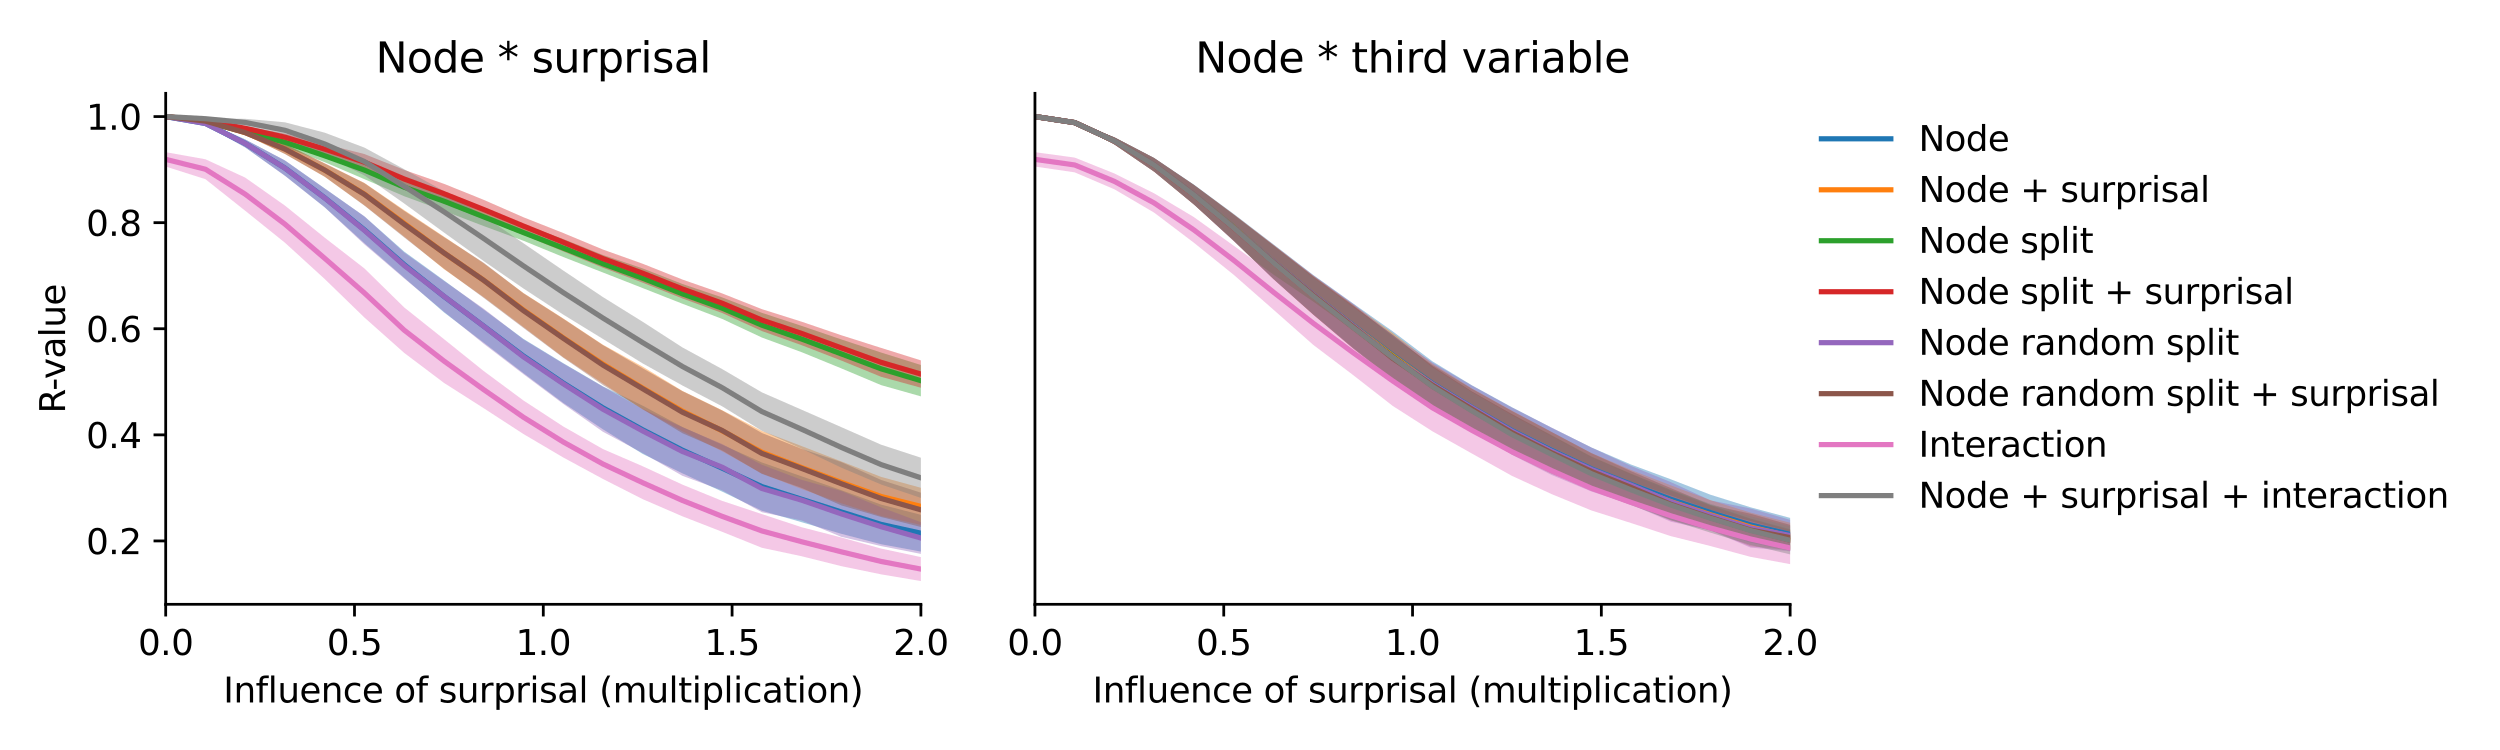 <?xml version="1.0" encoding="utf-8" standalone="no"?>
<!DOCTYPE svg PUBLIC "-//W3C//DTD SVG 1.1//EN"
  "http://www.w3.org/Graphics/SVG/1.1/DTD/svg11.dtd">
<svg xmlns:xlink="http://www.w3.org/1999/xlink" width="720pt" height="216pt" viewBox="0 0 720 216" xmlns="http://www.w3.org/2000/svg" version="1.1">
 <defs>
  <style type="text/css">*{stroke-linejoin: round; stroke-linecap: butt}</style>
 </defs>
 <g id="figure_1">
  <g id="patch_1">
   <path d="M 0 216 
L 720 216 
L 720 0 
L 0 0 
z
" style="fill: #ffffff"/>
  </g>
  <g id="axes_1">
   <g id="patch_2">
    <path d="M 47.72 174.04 
L 265.215 174.04 
L 265.215 26.88 
L 47.72 26.88 
z
" style="fill: #ffffff"/>
   </g>
   <g id="PolyCollection_1">
    <path d="M 47.72 33.569 
L 47.72 33.569 
L 59.167 36.046 
L 70.614 42.461 
L 82.061 50.59 
L 93.508 59.685 
L 104.956 70.055 
L 116.403 79.988 
L 127.85 89.959 
L 139.297 98.675 
L 150.744 107.466 
L 162.191 116.02 
L 173.638 123.638 
L 185.085 130.729 
L 196.532 136.321 
L 207.979 141.585 
L 219.427 147.098 
L 230.874 150.401 
L 242.321 153.739 
L 253.768 156.739 
L 265.215 158.858 
L 265.215 148.266 
L 265.215 148.266 
L 253.768 145.334 
L 242.321 141.179 
L 230.874 137.183 
L 219.427 133.197 
L 207.979 128.081 
L 196.532 122.977 
L 185.085 116.834 
L 173.638 111.276 
L 162.191 104.581 
L 150.744 97.598 
L 139.297 89.16 
L 127.85 80.744 
L 116.403 72.451 
L 104.956 62.337 
L 93.508 54.248 
L 82.061 46.214 
L 70.614 40.15 
L 59.167 35.059 
L 47.72 33.569 
z
" clip-path="url(#p03b46f38bd)" style="fill: #1f77b4; fill-opacity: 0.4"/>
   </g>
   <g id="PolyCollection_2">
    <path d="M 47.72 33.569 
L 47.72 33.569 
L 59.167 35.234 
L 70.614 38.834 
L 82.061 44.34 
L 93.508 50.897 
L 104.956 59.139 
L 116.403 68.143 
L 127.85 77.513 
L 139.297 85.575 
L 150.744 94.183 
L 162.191 102.859 
L 173.638 110.431 
L 185.085 117.938 
L 196.532 124.219 
L 207.979 129.986 
L 219.427 136.376 
L 230.874 140.856 
L 242.321 144.969 
L 253.768 148.636 
L 265.215 151.193 
L 265.215 140.488 
L 265.215 140.488 
L 253.768 137.348 
L 242.321 132.897 
L 230.874 128.476 
L 219.427 124.112 
L 207.979 118.139 
L 196.532 112.579 
L 185.085 105.598 
L 173.638 99.279 
L 162.191 91.695 
L 150.744 84.383 
L 139.297 75.824 
L 127.85 68.133 
L 116.403 60.51 
L 104.956 52.689 
L 93.508 47.047 
L 82.061 41.485 
L 70.614 37.548 
L 59.167 34.51 
L 47.72 33.569 
z
" clip-path="url(#p03b46f38bd)" style="fill: #ff7f0e; fill-opacity: 0.4"/>
   </g>
   <g id="PolyCollection_3">
    <path d="M 47.72 33.569 
L 47.72 33.569 
L 59.167 35.479 
L 70.614 38.862 
L 82.061 42.326 
L 93.508 46.704 
L 104.956 51.606 
L 116.403 56.515 
L 127.85 60.732 
L 139.297 65.103 
L 150.744 69.336 
L 162.191 74.015 
L 173.638 78.479 
L 185.085 82.967 
L 196.532 87.475 
L 207.979 91.849 
L 219.427 97.214 
L 230.874 101.431 
L 242.321 106.108 
L 253.768 110.922 
L 265.215 114.157 
L 265.215 105.121 
L 265.215 105.121 
L 253.768 101.533 
L 242.321 97.766 
L 230.874 93.859 
L 219.427 90.099 
L 207.979 85.647 
L 196.532 81.79 
L 185.085 77.297 
L 173.638 73.438 
L 162.191 68.84 
L 150.744 64.635 
L 139.297 59.779 
L 127.85 55.152 
L 116.403 51.317 
L 104.956 46.381 
L 93.508 43.028 
L 82.061 39.615 
L 70.614 37.076 
L 59.167 34.757 
L 47.72 33.569 
z
" clip-path="url(#p03b46f38bd)" style="fill: #2ca02c; fill-opacity: 0.4"/>
   </g>
   <g id="PolyCollection_4">
    <path d="M 47.72 33.57 
L 47.72 33.57 
L 59.167 35.112 
L 70.614 37.547 
L 82.061 40.56 
L 93.508 44.371 
L 104.956 49.048 
L 116.403 54.165 
L 127.85 58.635 
L 139.297 63.146 
L 150.744 67.65 
L 162.191 72.408 
L 173.638 77.099 
L 185.085 81.415 
L 196.532 85.96 
L 207.979 90.152 
L 219.427 95.349 
L 230.874 99.423 
L 242.321 103.854 
L 253.768 108.526 
L 265.215 111.669 
L 265.215 103.792 
L 265.215 103.792 
L 253.768 100.198 
L 242.321 96.562 
L 230.874 92.653 
L 219.427 89.039 
L 207.979 84.503 
L 196.532 80.51 
L 185.085 75.955 
L 173.638 71.864 
L 162.191 67.1 
L 150.744 62.567 
L 139.297 57.55 
L 127.85 52.937 
L 116.403 48.938 
L 104.956 44.368 
L 93.508 41.485 
L 82.061 38.458 
L 70.614 36.362 
L 59.167 34.473 
L 47.72 33.57 
z
" clip-path="url(#p03b46f38bd)" style="fill: #d62728; fill-opacity: 0.4"/>
   </g>
   <g id="PolyCollection_5">
    <path d="M 47.72 33.569 
L 47.72 33.569 
L 59.167 36.037 
L 70.614 42.442 
L 82.061 50.636 
L 93.508 59.709 
L 104.956 70.388 
L 116.403 80.173 
L 127.85 89.746 
L 139.297 99.003 
L 150.744 107.764 
L 162.191 116.312 
L 173.638 124.348 
L 185.085 130.475 
L 196.532 137.039 
L 207.979 141.231 
L 219.427 147.526 
L 230.874 149.904 
L 242.321 154.62 
L 253.768 157.277 
L 265.215 159.523 
L 265.215 150.391 
L 265.215 150.391 
L 253.768 146.124 
L 242.321 141.402 
L 230.874 138.2 
L 219.427 133.853 
L 207.979 127.887 
L 196.532 123.024 
L 185.085 117.752 
L 173.638 111.354 
L 162.191 104.711 
L 150.744 97.76 
L 139.297 88.898 
L 127.85 80.898 
L 116.403 72.732 
L 104.956 62.313 
L 93.508 54.304 
L 82.061 46.229 
L 70.614 40.175 
L 59.167 35.072 
L 47.72 33.569 
z
" clip-path="url(#p03b46f38bd)" style="fill: #9467bd; fill-opacity: 0.4"/>
   </g>
   <g id="PolyCollection_6">
    <path d="M 47.72 33.57 
L 47.72 33.57 
L 59.167 35.233 
L 70.614 38.822 
L 82.061 44.36 
L 93.508 50.91 
L 104.956 59.23 
L 116.403 68.375 
L 127.85 77.384 
L 139.297 85.788 
L 150.744 94.443 
L 162.191 103.018 
L 173.638 110.892 
L 185.085 117.847 
L 196.532 124.767 
L 207.979 129.743 
L 219.427 136.489 
L 230.874 140.529 
L 242.321 145.569 
L 253.768 148.908 
L 265.215 151.774 
L 265.215 141.892 
L 265.215 141.892 
L 253.768 138.231 
L 242.321 133.088 
L 230.874 129.287 
L 219.427 124.709 
L 207.979 118.222 
L 196.532 112.658 
L 185.085 106.07 
L 173.638 99.387 
L 162.191 91.794 
L 150.744 84.465 
L 139.297 75.671 
L 127.85 68.277 
L 116.403 60.723 
L 104.956 52.762 
L 93.508 47.065 
L 82.061 41.502 
L 70.614 37.572 
L 59.167 34.53 
L 47.72 33.57 
z
" clip-path="url(#p03b46f38bd)" style="fill: #8c564b; fill-opacity: 0.4"/>
   </g>
   <g id="PolyCollection_7">
    <path d="M 47.72 43.827 
L 47.72 47.966 
L 59.167 51.605 
L 70.614 60.694 
L 82.061 69.901 
L 93.508 80.349 
L 104.956 91.452 
L 116.403 101.629 
L 127.85 110.266 
L 139.297 117.562 
L 150.744 124.997 
L 162.191 131.745 
L 173.638 137.941 
L 185.085 143.756 
L 196.532 148.702 
L 207.979 153.16 
L 219.427 157.767 
L 230.874 160.201 
L 242.321 163.062 
L 253.768 165.418 
L 265.215 167.351 
L 265.215 160.441 
L 265.215 160.441 
L 253.768 157.992 
L 242.321 154.8 
L 230.874 151.842 
L 219.427 148.061 
L 207.979 144.255 
L 196.532 139.571 
L 185.085 134.275 
L 173.638 129.324 
L 162.191 122.811 
L 150.744 115.33 
L 139.297 106.852 
L 127.85 97.661 
L 116.403 88.535 
L 104.956 77.314 
L 93.508 68.438 
L 82.061 59.208 
L 70.614 51.147 
L 59.167 45.873 
L 47.72 43.827 
z
" clip-path="url(#p03b46f38bd)" style="fill: #e377c2; fill-opacity: 0.4"/>
   </g>
   <g id="PolyCollection_8">
    <path d="M 47.72 33.569 
L 47.72 33.57 
L 59.167 34.278 
L 70.614 36.315 
L 82.061 39.814 
L 93.508 44.708 
L 104.956 50.541 
L 116.403 58.603 
L 127.85 66.956 
L 139.297 75.188 
L 150.744 83.086 
L 162.191 90.592 
L 173.638 97.621 
L 185.085 104.66 
L 196.532 111.026 
L 207.979 117.02 
L 219.427 124.073 
L 230.874 129.247 
L 242.321 134.702 
L 253.768 139.541 
L 265.215 143.403 
L 265.215 131.823 
L 265.215 131.823 
L 253.768 128.074 
L 242.321 123.027 
L 230.874 118.003 
L 219.427 113.004 
L 207.979 106.293 
L 196.532 100.057 
L 185.085 92.669 
L 173.638 85.559 
L 162.191 77.898 
L 150.744 70.054 
L 139.297 62.177 
L 127.85 55.017 
L 116.403 48.738 
L 104.956 42.512 
L 93.508 38.212 
L 82.061 35.227 
L 70.614 34.214 
L 59.167 34.097 
L 47.72 33.569 
z
" clip-path="url(#p03b46f38bd)" style="fill: #7f7f7f; fill-opacity: 0.4"/>
   </g>
   <g id="matplotlib.axis_1">
    <g id="xtick_1">
     <g id="line2d_1">
      <defs>
       <path id="madbaf4f765" d="M 0 0 
L 0 3.5 
" style="stroke: #000000; stroke-width: 0.8"/>
      </defs>
      <g>
       <use xlink:href="#madbaf4f765" x="47.72" y="174.04" style="stroke: #000000; stroke-width: 0.8"/>
      </g>
     </g>
     <g id="text_1">
      <!-- 0.0 -->
      <g transform="translate(39.768 188.638)scale(0.1 -0.1)">
       <defs>
        <path id="DejaVuSans-30" d="M 2034 4250 
Q 1547 4250 1301 3770 
Q 1056 3291 1056 2328 
Q 1056 1369 1301 889 
Q 1547 409 2034 409 
Q 2525 409 2770 889 
Q 3016 1369 3016 2328 
Q 3016 3291 2770 3770 
Q 2525 4250 2034 4250 
z
M 2034 4750 
Q 2819 4750 3233 4129 
Q 3647 3509 3647 2328 
Q 3647 1150 3233 529 
Q 2819 -91 2034 -91 
Q 1250 -91 836 529 
Q 422 1150 422 2328 
Q 422 3509 836 4129 
Q 1250 4750 2034 4750 
z
" transform="scale(0.016)"/>
        <path id="DejaVuSans-2e" d="M 684 794 
L 1344 794 
L 1344 0 
L 684 0 
L 684 794 
z
" transform="scale(0.016)"/>
       </defs>
       <use xlink:href="#DejaVuSans-30"/>
       <use xlink:href="#DejaVuSans-2e" x="63.623"/>
       <use xlink:href="#DejaVuSans-30" x="95.41"/>
      </g>
     </g>
    </g>
    <g id="xtick_2">
     <g id="line2d_2">
      <g>
       <use xlink:href="#madbaf4f765" x="102.094" y="174.04" style="stroke: #000000; stroke-width: 0.8"/>
      </g>
     </g>
     <g id="text_2">
      <!-- 0.5 -->
      <g transform="translate(94.142 188.638)scale(0.1 -0.1)">
       <defs>
        <path id="DejaVuSans-35" d="M 691 4666 
L 3169 4666 
L 3169 4134 
L 1269 4134 
L 1269 2991 
Q 1406 3038 1543 3061 
Q 1681 3084 1819 3084 
Q 2600 3084 3056 2656 
Q 3513 2228 3513 1497 
Q 3513 744 3044 326 
Q 2575 -91 1722 -91 
Q 1428 -91 1123 -41 
Q 819 9 494 109 
L 494 744 
Q 775 591 1075 516 
Q 1375 441 1709 441 
Q 2250 441 2565 725 
Q 2881 1009 2881 1497 
Q 2881 1984 2565 2268 
Q 2250 2553 1709 2553 
Q 1456 2553 1204 2497 
Q 953 2441 691 2322 
L 691 4666 
z
" transform="scale(0.016)"/>
       </defs>
       <use xlink:href="#DejaVuSans-30"/>
       <use xlink:href="#DejaVuSans-2e" x="63.623"/>
       <use xlink:href="#DejaVuSans-35" x="95.41"/>
      </g>
     </g>
    </g>
    <g id="xtick_3">
     <g id="line2d_3">
      <g>
       <use xlink:href="#madbaf4f765" x="156.468" y="174.04" style="stroke: #000000; stroke-width: 0.8"/>
      </g>
     </g>
     <g id="text_3">
      <!-- 1.0 -->
      <g transform="translate(148.516 188.638)scale(0.1 -0.1)">
       <defs>
        <path id="DejaVuSans-31" d="M 794 531 
L 1825 531 
L 1825 4091 
L 703 3866 
L 703 4441 
L 1819 4666 
L 2450 4666 
L 2450 531 
L 3481 531 
L 3481 0 
L 794 0 
L 794 531 
z
" transform="scale(0.016)"/>
       </defs>
       <use xlink:href="#DejaVuSans-31"/>
       <use xlink:href="#DejaVuSans-2e" x="63.623"/>
       <use xlink:href="#DejaVuSans-30" x="95.41"/>
      </g>
     </g>
    </g>
    <g id="xtick_4">
     <g id="line2d_4">
      <g>
       <use xlink:href="#madbaf4f765" x="210.841" y="174.04" style="stroke: #000000; stroke-width: 0.8"/>
      </g>
     </g>
     <g id="text_4">
      <!-- 1.5 -->
      <g transform="translate(202.89 188.638)scale(0.1 -0.1)">
       <use xlink:href="#DejaVuSans-31"/>
       <use xlink:href="#DejaVuSans-2e" x="63.623"/>
       <use xlink:href="#DejaVuSans-35" x="95.41"/>
      </g>
     </g>
    </g>
    <g id="xtick_5">
     <g id="line2d_5">
      <g>
       <use xlink:href="#madbaf4f765" x="265.215" y="174.04" style="stroke: #000000; stroke-width: 0.8"/>
      </g>
     </g>
     <g id="text_5">
      <!-- 2.0 -->
      <g transform="translate(257.263 188.638)scale(0.1 -0.1)">
       <defs>
        <path id="DejaVuSans-32" d="M 1228 531 
L 3431 531 
L 3431 0 
L 469 0 
L 469 531 
Q 828 903 1448 1529 
Q 2069 2156 2228 2338 
Q 2531 2678 2651 2914 
Q 2772 3150 2772 3378 
Q 2772 3750 2511 3984 
Q 2250 4219 1831 4219 
Q 1534 4219 1204 4116 
Q 875 4013 500 3803 
L 500 4441 
Q 881 4594 1212 4672 
Q 1544 4750 1819 4750 
Q 2544 4750 2975 4387 
Q 3406 4025 3406 3419 
Q 3406 3131 3298 2873 
Q 3191 2616 2906 2266 
Q 2828 2175 2409 1742 
Q 1991 1309 1228 531 
z
" transform="scale(0.016)"/>
       </defs>
       <use xlink:href="#DejaVuSans-32"/>
       <use xlink:href="#DejaVuSans-2e" x="63.623"/>
       <use xlink:href="#DejaVuSans-30" x="95.41"/>
      </g>
     </g>
    </g>
    <g id="text_6">
     <!-- Influence of surprisal (multiplication) -->
     <g transform="translate(64.321 202.317)scale(0.1 -0.1)">
      <defs>
       <path id="DejaVuSans-49" d="M 628 4666 
L 1259 4666 
L 1259 0 
L 628 0 
L 628 4666 
z
" transform="scale(0.016)"/>
       <path id="DejaVuSans-6e" d="M 3513 2113 
L 3513 0 
L 2938 0 
L 2938 2094 
Q 2938 2591 2744 2837 
Q 2550 3084 2163 3084 
Q 1697 3084 1428 2787 
Q 1159 2491 1159 1978 
L 1159 0 
L 581 0 
L 581 3500 
L 1159 3500 
L 1159 2956 
Q 1366 3272 1645 3428 
Q 1925 3584 2291 3584 
Q 2894 3584 3203 3211 
Q 3513 2838 3513 2113 
z
" transform="scale(0.016)"/>
       <path id="DejaVuSans-66" d="M 2375 4863 
L 2375 4384 
L 1825 4384 
Q 1516 4384 1395 4259 
Q 1275 4134 1275 3809 
L 1275 3500 
L 2222 3500 
L 2222 3053 
L 1275 3053 
L 1275 0 
L 697 0 
L 697 3053 
L 147 3053 
L 147 3500 
L 697 3500 
L 697 3744 
Q 697 4328 969 4595 
Q 1241 4863 1831 4863 
L 2375 4863 
z
" transform="scale(0.016)"/>
       <path id="DejaVuSans-6c" d="M 603 4863 
L 1178 4863 
L 1178 0 
L 603 0 
L 603 4863 
z
" transform="scale(0.016)"/>
       <path id="DejaVuSans-75" d="M 544 1381 
L 544 3500 
L 1119 3500 
L 1119 1403 
Q 1119 906 1312 657 
Q 1506 409 1894 409 
Q 2359 409 2629 706 
Q 2900 1003 2900 1516 
L 2900 3500 
L 3475 3500 
L 3475 0 
L 2900 0 
L 2900 538 
Q 2691 219 2414 64 
Q 2138 -91 1772 -91 
Q 1169 -91 856 284 
Q 544 659 544 1381 
z
M 1991 3584 
L 1991 3584 
z
" transform="scale(0.016)"/>
       <path id="DejaVuSans-65" d="M 3597 1894 
L 3597 1613 
L 953 1613 
Q 991 1019 1311 708 
Q 1631 397 2203 397 
Q 2534 397 2845 478 
Q 3156 559 3463 722 
L 3463 178 
Q 3153 47 2828 -22 
Q 2503 -91 2169 -91 
Q 1331 -91 842 396 
Q 353 884 353 1716 
Q 353 2575 817 3079 
Q 1281 3584 2069 3584 
Q 2775 3584 3186 3129 
Q 3597 2675 3597 1894 
z
M 3022 2063 
Q 3016 2534 2758 2815 
Q 2500 3097 2075 3097 
Q 1594 3097 1305 2825 
Q 1016 2553 972 2059 
L 3022 2063 
z
" transform="scale(0.016)"/>
       <path id="DejaVuSans-63" d="M 3122 3366 
L 3122 2828 
Q 2878 2963 2633 3030 
Q 2388 3097 2138 3097 
Q 1578 3097 1268 2742 
Q 959 2388 959 1747 
Q 959 1106 1268 751 
Q 1578 397 2138 397 
Q 2388 397 2633 464 
Q 2878 531 3122 666 
L 3122 134 
Q 2881 22 2623 -34 
Q 2366 -91 2075 -91 
Q 1284 -91 818 406 
Q 353 903 353 1747 
Q 353 2603 823 3093 
Q 1294 3584 2113 3584 
Q 2378 3584 2631 3529 
Q 2884 3475 3122 3366 
z
" transform="scale(0.016)"/>
       <path id="DejaVuSans-20" transform="scale(0.016)"/>
       <path id="DejaVuSans-6f" d="M 1959 3097 
Q 1497 3097 1228 2736 
Q 959 2375 959 1747 
Q 959 1119 1226 758 
Q 1494 397 1959 397 
Q 2419 397 2687 759 
Q 2956 1122 2956 1747 
Q 2956 2369 2687 2733 
Q 2419 3097 1959 3097 
z
M 1959 3584 
Q 2709 3584 3137 3096 
Q 3566 2609 3566 1747 
Q 3566 888 3137 398 
Q 2709 -91 1959 -91 
Q 1206 -91 779 398 
Q 353 888 353 1747 
Q 353 2609 779 3096 
Q 1206 3584 1959 3584 
z
" transform="scale(0.016)"/>
       <path id="DejaVuSans-73" d="M 2834 3397 
L 2834 2853 
Q 2591 2978 2328 3040 
Q 2066 3103 1784 3103 
Q 1356 3103 1142 2972 
Q 928 2841 928 2578 
Q 928 2378 1081 2264 
Q 1234 2150 1697 2047 
L 1894 2003 
Q 2506 1872 2764 1633 
Q 3022 1394 3022 966 
Q 3022 478 2636 193 
Q 2250 -91 1575 -91 
Q 1294 -91 989 -36 
Q 684 19 347 128 
L 347 722 
Q 666 556 975 473 
Q 1284 391 1588 391 
Q 1994 391 2212 530 
Q 2431 669 2431 922 
Q 2431 1156 2273 1281 
Q 2116 1406 1581 1522 
L 1381 1569 
Q 847 1681 609 1914 
Q 372 2147 372 2553 
Q 372 3047 722 3315 
Q 1072 3584 1716 3584 
Q 2034 3584 2315 3537 
Q 2597 3491 2834 3397 
z
" transform="scale(0.016)"/>
       <path id="DejaVuSans-72" d="M 2631 2963 
Q 2534 3019 2420 3045 
Q 2306 3072 2169 3072 
Q 1681 3072 1420 2755 
Q 1159 2438 1159 1844 
L 1159 0 
L 581 0 
L 581 3500 
L 1159 3500 
L 1159 2956 
Q 1341 3275 1631 3429 
Q 1922 3584 2338 3584 
Q 2397 3584 2469 3576 
Q 2541 3569 2628 3553 
L 2631 2963 
z
" transform="scale(0.016)"/>
       <path id="DejaVuSans-70" d="M 1159 525 
L 1159 -1331 
L 581 -1331 
L 581 3500 
L 1159 3500 
L 1159 2969 
Q 1341 3281 1617 3432 
Q 1894 3584 2278 3584 
Q 2916 3584 3314 3078 
Q 3713 2572 3713 1747 
Q 3713 922 3314 415 
Q 2916 -91 2278 -91 
Q 1894 -91 1617 61 
Q 1341 213 1159 525 
z
M 3116 1747 
Q 3116 2381 2855 2742 
Q 2594 3103 2138 3103 
Q 1681 3103 1420 2742 
Q 1159 2381 1159 1747 
Q 1159 1113 1420 752 
Q 1681 391 2138 391 
Q 2594 391 2855 752 
Q 3116 1113 3116 1747 
z
" transform="scale(0.016)"/>
       <path id="DejaVuSans-69" d="M 603 3500 
L 1178 3500 
L 1178 0 
L 603 0 
L 603 3500 
z
M 603 4863 
L 1178 4863 
L 1178 4134 
L 603 4134 
L 603 4863 
z
" transform="scale(0.016)"/>
       <path id="DejaVuSans-61" d="M 2194 1759 
Q 1497 1759 1228 1600 
Q 959 1441 959 1056 
Q 959 750 1161 570 
Q 1363 391 1709 391 
Q 2188 391 2477 730 
Q 2766 1069 2766 1631 
L 2766 1759 
L 2194 1759 
z
M 3341 1997 
L 3341 0 
L 2766 0 
L 2766 531 
Q 2569 213 2275 61 
Q 1981 -91 1556 -91 
Q 1019 -91 701 211 
Q 384 513 384 1019 
Q 384 1609 779 1909 
Q 1175 2209 1959 2209 
L 2766 2209 
L 2766 2266 
Q 2766 2663 2505 2880 
Q 2244 3097 1772 3097 
Q 1472 3097 1187 3025 
Q 903 2953 641 2809 
L 641 3341 
Q 956 3463 1253 3523 
Q 1550 3584 1831 3584 
Q 2591 3584 2966 3190 
Q 3341 2797 3341 1997 
z
" transform="scale(0.016)"/>
       <path id="DejaVuSans-28" d="M 1984 4856 
Q 1566 4138 1362 3434 
Q 1159 2731 1159 2009 
Q 1159 1288 1364 580 
Q 1569 -128 1984 -844 
L 1484 -844 
Q 1016 -109 783 600 
Q 550 1309 550 2009 
Q 550 2706 781 3412 
Q 1013 4119 1484 4856 
L 1984 4856 
z
" transform="scale(0.016)"/>
       <path id="DejaVuSans-6d" d="M 3328 2828 
Q 3544 3216 3844 3400 
Q 4144 3584 4550 3584 
Q 5097 3584 5394 3201 
Q 5691 2819 5691 2113 
L 5691 0 
L 5113 0 
L 5113 2094 
Q 5113 2597 4934 2840 
Q 4756 3084 4391 3084 
Q 3944 3084 3684 2787 
Q 3425 2491 3425 1978 
L 3425 0 
L 2847 0 
L 2847 2094 
Q 2847 2600 2669 2842 
Q 2491 3084 2119 3084 
Q 1678 3084 1418 2786 
Q 1159 2488 1159 1978 
L 1159 0 
L 581 0 
L 581 3500 
L 1159 3500 
L 1159 2956 
Q 1356 3278 1631 3431 
Q 1906 3584 2284 3584 
Q 2666 3584 2933 3390 
Q 3200 3197 3328 2828 
z
" transform="scale(0.016)"/>
       <path id="DejaVuSans-74" d="M 1172 4494 
L 1172 3500 
L 2356 3500 
L 2356 3053 
L 1172 3053 
L 1172 1153 
Q 1172 725 1289 603 
Q 1406 481 1766 481 
L 2356 481 
L 2356 0 
L 1766 0 
Q 1100 0 847 248 
Q 594 497 594 1153 
L 594 3053 
L 172 3053 
L 172 3500 
L 594 3500 
L 594 4494 
L 1172 4494 
z
" transform="scale(0.016)"/>
       <path id="DejaVuSans-29" d="M 513 4856 
L 1013 4856 
Q 1481 4119 1714 3412 
Q 1947 2706 1947 2009 
Q 1947 1309 1714 600 
Q 1481 -109 1013 -844 
L 513 -844 
Q 928 -128 1133 580 
Q 1338 1288 1338 2009 
Q 1338 2731 1133 3434 
Q 928 4138 513 4856 
z
" transform="scale(0.016)"/>
      </defs>
      <use xlink:href="#DejaVuSans-49"/>
      <use xlink:href="#DejaVuSans-6e" x="29.492"/>
      <use xlink:href="#DejaVuSans-66" x="92.871"/>
      <use xlink:href="#DejaVuSans-6c" x="128.076"/>
      <use xlink:href="#DejaVuSans-75" x="155.859"/>
      <use xlink:href="#DejaVuSans-65" x="219.238"/>
      <use xlink:href="#DejaVuSans-6e" x="280.762"/>
      <use xlink:href="#DejaVuSans-63" x="344.141"/>
      <use xlink:href="#DejaVuSans-65" x="399.121"/>
      <use xlink:href="#DejaVuSans-20" x="460.645"/>
      <use xlink:href="#DejaVuSans-6f" x="492.432"/>
      <use xlink:href="#DejaVuSans-66" x="553.613"/>
      <use xlink:href="#DejaVuSans-20" x="588.818"/>
      <use xlink:href="#DejaVuSans-73" x="620.605"/>
      <use xlink:href="#DejaVuSans-75" x="672.705"/>
      <use xlink:href="#DejaVuSans-72" x="736.084"/>
      <use xlink:href="#DejaVuSans-70" x="777.197"/>
      <use xlink:href="#DejaVuSans-72" x="840.674"/>
      <use xlink:href="#DejaVuSans-69" x="881.787"/>
      <use xlink:href="#DejaVuSans-73" x="909.57"/>
      <use xlink:href="#DejaVuSans-61" x="961.67"/>
      <use xlink:href="#DejaVuSans-6c" x="1022.949"/>
      <use xlink:href="#DejaVuSans-20" x="1050.732"/>
      <use xlink:href="#DejaVuSans-28" x="1082.52"/>
      <use xlink:href="#DejaVuSans-6d" x="1121.533"/>
      <use xlink:href="#DejaVuSans-75" x="1218.945"/>
      <use xlink:href="#DejaVuSans-6c" x="1282.324"/>
      <use xlink:href="#DejaVuSans-74" x="1310.107"/>
      <use xlink:href="#DejaVuSans-69" x="1349.316"/>
      <use xlink:href="#DejaVuSans-70" x="1377.1"/>
      <use xlink:href="#DejaVuSans-6c" x="1440.576"/>
      <use xlink:href="#DejaVuSans-69" x="1468.359"/>
      <use xlink:href="#DejaVuSans-63" x="1496.143"/>
      <use xlink:href="#DejaVuSans-61" x="1551.123"/>
      <use xlink:href="#DejaVuSans-74" x="1612.402"/>
      <use xlink:href="#DejaVuSans-69" x="1651.611"/>
      <use xlink:href="#DejaVuSans-6f" x="1679.395"/>
      <use xlink:href="#DejaVuSans-6e" x="1740.576"/>
      <use xlink:href="#DejaVuSans-29" x="1803.955"/>
     </g>
    </g>
   </g>
   <g id="matplotlib.axis_2">
    <g id="ytick_1">
     <g id="line2d_6">
      <defs>
       <path id="m119a2a0523" d="M 0 0 
L -3.5 0 
" style="stroke: #000000; stroke-width: 0.8"/>
      </defs>
      <g>
       <use xlink:href="#m119a2a0523" x="47.72" y="155.791" style="stroke: #000000; stroke-width: 0.8"/>
      </g>
     </g>
     <g id="text_7">
      <!-- 0.2 -->
      <g transform="translate(24.817 159.59)scale(0.1 -0.1)">
       <use xlink:href="#DejaVuSans-30"/>
       <use xlink:href="#DejaVuSans-2e" x="63.623"/>
       <use xlink:href="#DejaVuSans-32" x="95.41"/>
      </g>
     </g>
    </g>
    <g id="ytick_2">
     <g id="line2d_7">
      <g>
       <use xlink:href="#m119a2a0523" x="47.72" y="125.236" style="stroke: #000000; stroke-width: 0.8"/>
      </g>
     </g>
     <g id="text_8">
      <!-- 0.4 -->
      <g transform="translate(24.817 129.035)scale(0.1 -0.1)">
       <defs>
        <path id="DejaVuSans-34" d="M 2419 4116 
L 825 1625 
L 2419 1625 
L 2419 4116 
z
M 2253 4666 
L 3047 4666 
L 3047 1625 
L 3713 1625 
L 3713 1100 
L 3047 1100 
L 3047 0 
L 2419 0 
L 2419 1100 
L 313 1100 
L 313 1709 
L 2253 4666 
z
" transform="scale(0.016)"/>
       </defs>
       <use xlink:href="#DejaVuSans-30"/>
       <use xlink:href="#DejaVuSans-2e" x="63.623"/>
       <use xlink:href="#DejaVuSans-34" x="95.41"/>
      </g>
     </g>
    </g>
    <g id="ytick_3">
     <g id="line2d_8">
      <g>
       <use xlink:href="#m119a2a0523" x="47.72" y="94.68" style="stroke: #000000; stroke-width: 0.8"/>
      </g>
     </g>
     <g id="text_9">
      <!-- 0.6 -->
      <g transform="translate(24.817 98.479)scale(0.1 -0.1)">
       <defs>
        <path id="DejaVuSans-36" d="M 2113 2584 
Q 1688 2584 1439 2293 
Q 1191 2003 1191 1497 
Q 1191 994 1439 701 
Q 1688 409 2113 409 
Q 2538 409 2786 701 
Q 3034 994 3034 1497 
Q 3034 2003 2786 2293 
Q 2538 2584 2113 2584 
z
M 3366 4563 
L 3366 3988 
Q 3128 4100 2886 4159 
Q 2644 4219 2406 4219 
Q 1781 4219 1451 3797 
Q 1122 3375 1075 2522 
Q 1259 2794 1537 2939 
Q 1816 3084 2150 3084 
Q 2853 3084 3261 2657 
Q 3669 2231 3669 1497 
Q 3669 778 3244 343 
Q 2819 -91 2113 -91 
Q 1303 -91 875 529 
Q 447 1150 447 2328 
Q 447 3434 972 4092 
Q 1497 4750 2381 4750 
Q 2619 4750 2861 4703 
Q 3103 4656 3366 4563 
z
" transform="scale(0.016)"/>
       </defs>
       <use xlink:href="#DejaVuSans-30"/>
       <use xlink:href="#DejaVuSans-2e" x="63.623"/>
       <use xlink:href="#DejaVuSans-36" x="95.41"/>
      </g>
     </g>
    </g>
    <g id="ytick_4">
     <g id="line2d_9">
      <g>
       <use xlink:href="#m119a2a0523" x="47.72" y="64.125" style="stroke: #000000; stroke-width: 0.8"/>
      </g>
     </g>
     <g id="text_10">
      <!-- 0.8 -->
      <g transform="translate(24.817 67.924)scale(0.1 -0.1)">
       <defs>
        <path id="DejaVuSans-38" d="M 2034 2216 
Q 1584 2216 1326 1975 
Q 1069 1734 1069 1313 
Q 1069 891 1326 650 
Q 1584 409 2034 409 
Q 2484 409 2743 651 
Q 3003 894 3003 1313 
Q 3003 1734 2745 1975 
Q 2488 2216 2034 2216 
z
M 1403 2484 
Q 997 2584 770 2862 
Q 544 3141 544 3541 
Q 544 4100 942 4425 
Q 1341 4750 2034 4750 
Q 2731 4750 3128 4425 
Q 3525 4100 3525 3541 
Q 3525 3141 3298 2862 
Q 3072 2584 2669 2484 
Q 3125 2378 3379 2068 
Q 3634 1759 3634 1313 
Q 3634 634 3220 271 
Q 2806 -91 2034 -91 
Q 1263 -91 848 271 
Q 434 634 434 1313 
Q 434 1759 690 2068 
Q 947 2378 1403 2484 
z
M 1172 3481 
Q 1172 3119 1398 2916 
Q 1625 2713 2034 2713 
Q 2441 2713 2670 2916 
Q 2900 3119 2900 3481 
Q 2900 3844 2670 4047 
Q 2441 4250 2034 4250 
Q 1625 4250 1398 4047 
Q 1172 3844 1172 3481 
z
" transform="scale(0.016)"/>
       </defs>
       <use xlink:href="#DejaVuSans-30"/>
       <use xlink:href="#DejaVuSans-2e" x="63.623"/>
       <use xlink:href="#DejaVuSans-38" x="95.41"/>
      </g>
     </g>
    </g>
    <g id="ytick_5">
     <g id="line2d_10">
      <g>
       <use xlink:href="#m119a2a0523" x="47.72" y="33.569" style="stroke: #000000; stroke-width: 0.8"/>
      </g>
     </g>
     <g id="text_11">
      <!-- 1.0 -->
      <g transform="translate(24.817 37.368)scale(0.1 -0.1)">
       <use xlink:href="#DejaVuSans-31"/>
       <use xlink:href="#DejaVuSans-2e" x="63.623"/>
       <use xlink:href="#DejaVuSans-30" x="95.41"/>
      </g>
     </g>
    </g>
    <g id="text_12">
     <!-- R-value -->
     <g transform="translate(18.737 119.065)rotate(-90)scale(0.1 -0.1)">
      <defs>
       <path id="DejaVuSans-52" d="M 2841 2188 
Q 3044 2119 3236 1894 
Q 3428 1669 3622 1275 
L 4263 0 
L 3584 0 
L 2988 1197 
Q 2756 1666 2539 1819 
Q 2322 1972 1947 1972 
L 1259 1972 
L 1259 0 
L 628 0 
L 628 4666 
L 2053 4666 
Q 2853 4666 3247 4331 
Q 3641 3997 3641 3322 
Q 3641 2881 3436 2590 
Q 3231 2300 2841 2188 
z
M 1259 4147 
L 1259 2491 
L 2053 2491 
Q 2509 2491 2742 2702 
Q 2975 2913 2975 3322 
Q 2975 3731 2742 3939 
Q 2509 4147 2053 4147 
L 1259 4147 
z
" transform="scale(0.016)"/>
       <path id="DejaVuSans-2d" d="M 313 2009 
L 1997 2009 
L 1997 1497 
L 313 1497 
L 313 2009 
z
" transform="scale(0.016)"/>
       <path id="DejaVuSans-76" d="M 191 3500 
L 800 3500 
L 1894 563 
L 2988 3500 
L 3597 3500 
L 2284 0 
L 1503 0 
L 191 3500 
z
" transform="scale(0.016)"/>
      </defs>
      <use xlink:href="#DejaVuSans-52"/>
      <use xlink:href="#DejaVuSans-2d" x="65.482"/>
      <use xlink:href="#DejaVuSans-76" x="98.941"/>
      <use xlink:href="#DejaVuSans-61" x="158.121"/>
      <use xlink:href="#DejaVuSans-6c" x="219.4"/>
      <use xlink:href="#DejaVuSans-75" x="247.184"/>
      <use xlink:href="#DejaVuSans-65" x="310.562"/>
     </g>
    </g>
   </g>
   <g id="line2d_11">
    <path d="M 47.72 33.569 
L 59.167 35.553 
L 70.614 41.305 
L 82.061 48.402 
L 93.508 56.966 
L 104.956 66.196 
L 116.403 76.219 
L 127.85 85.351 
L 139.297 93.918 
L 150.744 102.532 
L 162.191 110.3 
L 173.638 117.457 
L 185.085 123.781 
L 196.532 129.649 
L 207.979 134.833 
L 219.427 140.147 
L 230.874 143.792 
L 242.321 147.459 
L 253.768 151.037 
L 265.215 153.562 
" clip-path="url(#p03b46f38bd)" style="fill: none; stroke: #1f77b4; stroke-width: 1.5; stroke-linecap: square"/>
   </g>
   <g id="line2d_12">
    <path d="M 47.72 33.569 
L 59.167 34.872 
L 70.614 38.191 
L 82.061 42.912 
L 93.508 48.972 
L 104.956 55.914 
L 116.403 64.326 
L 127.85 72.823 
L 139.297 80.7 
L 150.744 89.283 
L 162.191 97.277 
L 173.638 104.855 
L 185.085 111.768 
L 196.532 118.399 
L 207.979 124.063 
L 219.427 130.244 
L 230.874 134.666 
L 242.321 138.933 
L 253.768 142.992 
L 265.215 145.841 
" clip-path="url(#p03b46f38bd)" style="fill: none; stroke: #ff7f0e; stroke-width: 1.5; stroke-linecap: square"/>
   </g>
   <g id="line2d_13">
    <path d="M 47.72 33.569 
L 59.167 35.118 
L 70.614 37.969 
L 82.061 40.971 
L 93.508 44.866 
L 104.956 48.994 
L 116.403 53.916 
L 127.85 57.942 
L 139.297 62.441 
L 150.744 66.986 
L 162.191 71.427 
L 173.638 75.958 
L 185.085 80.132 
L 196.532 84.632 
L 207.979 88.748 
L 219.427 93.656 
L 230.874 97.645 
L 242.321 101.937 
L 253.768 106.227 
L 265.215 109.639 
" clip-path="url(#p03b46f38bd)" style="fill: none; stroke: #2ca02c; stroke-width: 1.5; stroke-linecap: square"/>
   </g>
   <g id="line2d_14">
    <path d="M 47.72 33.57 
L 59.167 34.792 
L 70.614 36.954 
L 82.061 39.509 
L 93.508 42.928 
L 104.956 46.708 
L 116.403 51.552 
L 127.85 55.786 
L 139.297 60.348 
L 150.744 65.108 
L 162.191 69.754 
L 173.638 74.482 
L 185.085 78.685 
L 196.532 83.235 
L 207.979 87.328 
L 219.427 92.194 
L 230.874 96.038 
L 242.321 100.208 
L 253.768 104.362 
L 265.215 107.73 
" clip-path="url(#p03b46f38bd)" style="fill: none; stroke: #d62728; stroke-width: 1.5; stroke-linecap: square"/>
   </g>
   <g id="line2d_15">
    <path d="M 47.72 33.569 
L 59.167 35.554 
L 70.614 41.308 
L 82.061 48.433 
L 93.508 57.006 
L 104.956 66.351 
L 116.403 76.453 
L 127.85 85.322 
L 139.297 93.951 
L 150.744 102.762 
L 162.191 110.512 
L 173.638 117.851 
L 185.085 124.113 
L 196.532 130.031 
L 207.979 134.559 
L 219.427 140.69 
L 230.874 144.052 
L 242.321 148.011 
L 253.768 151.701 
L 265.215 154.957 
" clip-path="url(#p03b46f38bd)" style="fill: none; stroke: #9467bd; stroke-width: 1.5; stroke-linecap: square"/>
   </g>
   <g id="line2d_16">
    <path d="M 47.72 33.57 
L 59.167 34.881 
L 70.614 38.197 
L 82.061 42.931 
L 93.508 48.988 
L 104.956 55.996 
L 116.403 64.549 
L 127.85 72.83 
L 139.297 80.729 
L 150.744 89.454 
L 162.191 97.406 
L 173.638 105.139 
L 185.085 111.958 
L 196.532 118.713 
L 207.979 123.983 
L 219.427 130.599 
L 230.874 134.908 
L 242.321 139.329 
L 253.768 143.57 
L 265.215 146.833 
" clip-path="url(#p03b46f38bd)" style="fill: none; stroke: #8c564b; stroke-width: 1.5; stroke-linecap: square"/>
   </g>
   <g id="line2d_17">
    <path d="M 47.72 45.896 
L 59.167 48.739 
L 70.614 55.921 
L 82.061 64.555 
L 93.508 74.394 
L 104.956 84.383 
L 116.403 95.082 
L 127.85 103.963 
L 139.297 112.207 
L 150.744 120.163 
L 162.191 127.278 
L 173.638 133.633 
L 185.085 139.015 
L 196.532 144.136 
L 207.979 148.708 
L 219.427 152.914 
L 230.874 156.022 
L 242.321 158.931 
L 253.768 161.705 
L 265.215 163.896 
" clip-path="url(#p03b46f38bd)" style="fill: none; stroke: #e377c2; stroke-width: 1.5; stroke-linecap: square"/>
   </g>
   <g id="line2d_18">
    <path d="M 47.72 33.569 
L 59.167 34.188 
L 70.614 35.264 
L 82.061 37.52 
L 93.508 41.46 
L 104.956 46.527 
L 116.403 53.671 
L 127.85 60.986 
L 139.297 68.682 
L 150.744 76.57 
L 162.191 84.245 
L 173.638 91.59 
L 185.085 98.664 
L 196.532 105.542 
L 207.979 111.656 
L 219.427 118.539 
L 230.874 123.625 
L 242.321 128.864 
L 253.768 133.808 
L 265.215 137.613 
" clip-path="url(#p03b46f38bd)" style="fill: none; stroke: #7f7f7f; stroke-width: 1.5; stroke-linecap: square"/>
   </g>
   <g id="patch_3">
    <path d="M 47.72 174.04 
L 47.72 26.88 
" style="fill: none; stroke: #000000; stroke-width: 0.8; stroke-linejoin: miter; stroke-linecap: square"/>
   </g>
   <g id="patch_4">
    <path d="M 47.72 174.04 
L 265.215 174.04 
" style="fill: none; stroke: #000000; stroke-width: 0.8; stroke-linejoin: miter; stroke-linecap: square"/>
   </g>
   <g id="text_13">
    <!-- Node * surprisal -->
    <g transform="translate(108.186 20.88)scale(0.12 -0.12)">
     <defs>
      <path id="DejaVuSans-4e" d="M 628 4666 
L 1478 4666 
L 3547 763 
L 3547 4666 
L 4159 4666 
L 4159 0 
L 3309 0 
L 1241 3903 
L 1241 0 
L 628 0 
L 628 4666 
z
" transform="scale(0.016)"/>
      <path id="DejaVuSans-64" d="M 2906 2969 
L 2906 4863 
L 3481 4863 
L 3481 0 
L 2906 0 
L 2906 525 
Q 2725 213 2448 61 
Q 2172 -91 1784 -91 
Q 1150 -91 751 415 
Q 353 922 353 1747 
Q 353 2572 751 3078 
Q 1150 3584 1784 3584 
Q 2172 3584 2448 3432 
Q 2725 3281 2906 2969 
z
M 947 1747 
Q 947 1113 1208 752 
Q 1469 391 1925 391 
Q 2381 391 2643 752 
Q 2906 1113 2906 1747 
Q 2906 2381 2643 2742 
Q 2381 3103 1925 3103 
Q 1469 3103 1208 2742 
Q 947 2381 947 1747 
z
" transform="scale(0.016)"/>
      <path id="DejaVuSans-2a" d="M 3009 3897 
L 1888 3291 
L 3009 2681 
L 2828 2375 
L 1778 3009 
L 1778 1831 
L 1422 1831 
L 1422 3009 
L 372 2375 
L 191 2681 
L 1313 3291 
L 191 3897 
L 372 4206 
L 1422 3572 
L 1422 4750 
L 1778 4750 
L 1778 3572 
L 2828 4206 
L 3009 3897 
z
" transform="scale(0.016)"/>
     </defs>
     <use xlink:href="#DejaVuSans-4e"/>
     <use xlink:href="#DejaVuSans-6f" x="74.805"/>
     <use xlink:href="#DejaVuSans-64" x="135.986"/>
     <use xlink:href="#DejaVuSans-65" x="199.463"/>
     <use xlink:href="#DejaVuSans-20" x="260.986"/>
     <use xlink:href="#DejaVuSans-2a" x="292.773"/>
     <use xlink:href="#DejaVuSans-20" x="342.773"/>
     <use xlink:href="#DejaVuSans-73" x="374.561"/>
     <use xlink:href="#DejaVuSans-75" x="426.66"/>
     <use xlink:href="#DejaVuSans-72" x="490.039"/>
     <use xlink:href="#DejaVuSans-70" x="531.152"/>
     <use xlink:href="#DejaVuSans-72" x="594.629"/>
     <use xlink:href="#DejaVuSans-69" x="635.742"/>
     <use xlink:href="#DejaVuSans-73" x="663.525"/>
     <use xlink:href="#DejaVuSans-61" x="715.625"/>
     <use xlink:href="#DejaVuSans-6c" x="776.904"/>
    </g>
   </g>
  </g>
  <g id="axes_2">
   <g id="patch_5">
    <path d="M 298.065 174.04 
L 515.56 174.04 
L 515.56 26.88 
L 298.065 26.88 
z
" style="fill: #ffffff"/>
   </g>
   <g id="PolyCollection_9">
    <path d="M 298.065 33.569 
L 298.065 33.569 
L 309.512 35.551 
L 320.959 41.586 
L 332.406 49.356 
L 343.853 58.834 
L 355.301 69.189 
L 366.748 80.27 
L 378.195 90.514 
L 389.642 100.032 
L 401.089 109.116 
L 412.536 116.86 
L 423.983 123.772 
L 435.43 130.67 
L 446.877 136.144 
L 458.324 141.151 
L 469.772 145.248 
L 481.219 149.581 
L 492.666 152.765 
L 504.113 156.251 
L 515.56 158.642 
L 515.56 149.155 
L 515.56 149.155 
L 504.113 146.092 
L 492.666 142.498 
L 481.219 138.048 
L 469.772 133.802 
L 458.324 128.871 
L 446.877 123.215 
L 435.43 117.279 
L 423.983 111.009 
L 412.536 104.059 
L 401.089 95.417 
L 389.642 87.361 
L 378.195 79.177 
L 366.748 70.362 
L 355.301 61.599 
L 343.853 53.18 
L 332.406 45.489 
L 320.959 39.552 
L 309.512 35.065 
L 298.065 33.569 
z
" clip-path="url(#pdd1e298ed5)" style="fill: #1f77b4; fill-opacity: 0.4"/>
   </g>
   <g id="PolyCollection_10">
    <path d="M 298.065 33.569 
L 298.065 33.569 
L 309.512 35.551 
L 320.959 41.584 
L 332.406 49.371 
L 343.853 58.827 
L 355.301 69.188 
L 366.748 80.274 
L 378.195 90.53 
L 389.642 100.044 
L 401.089 109.065 
L 412.536 116.724 
L 423.983 123.576 
L 435.43 130.547 
L 446.877 135.787 
L 458.324 140.656 
L 469.772 144.919 
L 481.219 149.166 
L 492.666 152.432 
L 504.113 155.934 
L 515.56 158.389 
L 515.56 150.554 
L 515.56 150.554 
L 504.113 147.623 
L 492.666 144.08 
L 481.219 139.795 
L 469.772 135.371 
L 458.324 130.467 
L 446.877 124.452 
L 435.43 118.261 
L 423.983 111.912 
L 412.536 104.716 
L 401.089 95.898 
L 389.642 87.686 
L 378.195 79.385 
L 366.748 70.515 
L 355.301 61.719 
L 343.853 53.273 
L 332.406 45.539 
L 320.959 39.574 
L 309.512 35.068 
L 298.065 33.569 
z
" clip-path="url(#pdd1e298ed5)" style="fill: #ff7f0e; fill-opacity: 0.4"/>
   </g>
   <g id="PolyCollection_11">
    <path d="M 298.065 33.569 
L 298.065 33.569 
L 309.512 35.56 
L 320.959 41.575 
L 332.406 49.396 
L 343.853 58.835 
L 355.301 69.197 
L 366.748 80.23 
L 378.195 90.4 
L 389.642 100.084 
L 401.089 109 
L 412.536 116.68 
L 423.983 123.308 
L 435.43 130.167 
L 446.877 135.389 
L 458.324 140.253 
L 469.772 144.623 
L 481.219 148.713 
L 492.666 152.201 
L 504.113 155.423 
L 515.56 158.069 
L 515.56 152.396 
L 515.56 152.396 
L 504.113 149.318 
L 492.666 145.442 
L 481.219 141.113 
L 469.772 136.431 
L 458.324 131.47 
L 446.877 125.341 
L 435.43 119.247 
L 423.983 112.773 
L 412.536 105.448 
L 401.089 96.454 
L 389.642 88.081 
L 378.195 79.692 
L 366.748 70.713 
L 355.301 61.843 
L 343.853 53.286 
L 332.406 45.558 
L 320.959 39.574 
L 309.512 35.069 
L 298.065 33.569 
z
" clip-path="url(#pdd1e298ed5)" style="fill: #2ca02c; fill-opacity: 0.4"/>
   </g>
   <g id="PolyCollection_12">
    <path d="M 298.065 33.57 
L 298.065 33.57 
L 309.512 35.566 
L 320.959 41.589 
L 332.406 49.462 
L 343.853 58.913 
L 355.301 69.317 
L 366.748 80.395 
L 378.195 90.63 
L 389.642 100.369 
L 401.089 109.282 
L 412.536 116.954 
L 423.983 123.61 
L 435.43 130.5 
L 446.877 135.635 
L 458.324 140.527 
L 469.772 144.919 
L 481.219 148.986 
L 492.666 152.527 
L 504.113 155.791 
L 515.56 158.486 
L 515.56 152.64 
L 515.56 152.64 
L 504.113 149.454 
L 492.666 145.696 
L 481.219 141.326 
L 469.772 136.62 
L 458.324 131.718 
L 446.877 125.54 
L 435.43 119.322 
L 423.983 112.824 
L 412.536 105.488 
L 401.089 96.52 
L 389.642 88.108 
L 378.195 79.741 
L 366.748 70.792 
L 355.301 61.925 
L 343.853 53.379 
L 332.406 45.623 
L 320.959 39.605 
L 309.512 35.077 
L 298.065 33.57 
z
" clip-path="url(#pdd1e298ed5)" style="fill: #d62728; fill-opacity: 0.4"/>
   </g>
   <g id="PolyCollection_13">
    <path d="M 298.065 33.569 
L 298.065 33.569 
L 309.512 35.55 
L 320.959 41.603 
L 332.406 49.422 
L 343.853 58.862 
L 355.301 69.422 
L 366.748 80.31 
L 378.195 90.494 
L 389.642 100.275 
L 401.089 109.538 
L 412.536 116.886 
L 423.983 123.906 
L 435.43 130.997 
L 446.877 136.8 
L 458.324 141.55 
L 469.772 145.304 
L 481.219 150.263 
L 492.666 152.778 
L 504.113 157.698 
L 515.56 158.779 
L 515.56 149.715 
L 515.56 149.715 
L 504.113 146.44 
L 492.666 144.124 
L 481.219 138.86 
L 469.772 134.213 
L 458.324 128.887 
L 446.877 123.15 
L 435.43 117.37 
L 423.983 111.085 
L 412.536 104.414 
L 401.089 96.461 
L 389.642 87.441 
L 378.195 79.269 
L 366.748 70.487 
L 355.301 61.732 
L 343.853 53.21 
L 332.406 45.497 
L 320.959 39.546 
L 309.512 35.067 
L 298.065 33.569 
z
" clip-path="url(#pdd1e298ed5)" style="fill: #9467bd; fill-opacity: 0.4"/>
   </g>
   <g id="PolyCollection_14">
    <path d="M 298.065 33.57 
L 298.065 33.57 
L 309.512 35.552 
L 320.959 41.602 
L 332.406 49.439 
L 343.853 58.851 
L 355.301 69.406 
L 366.748 80.309 
L 378.195 90.511 
L 389.642 100.287 
L 401.089 109.499 
L 412.536 116.733 
L 423.983 123.701 
L 435.43 130.857 
L 446.877 136.435 
L 458.324 141.005 
L 469.772 145.053 
L 481.219 149.913 
L 492.666 152.719 
L 504.113 157.347 
L 515.56 158.483 
L 515.56 151.167 
L 515.56 151.167 
L 504.113 147.939 
L 492.666 145.434 
L 481.219 140.584 
L 469.772 135.714 
L 458.324 130.514 
L 446.877 124.402 
L 435.43 118.365 
L 423.983 112.01 
L 412.536 105.099 
L 401.089 96.923 
L 389.642 87.787 
L 378.195 79.484 
L 366.748 70.653 
L 355.301 61.847 
L 343.853 53.308 
L 332.406 45.542 
L 320.959 39.562 
L 309.512 35.071 
L 298.065 33.57 
z
" clip-path="url(#pdd1e298ed5)" style="fill: #8c564b; fill-opacity: 0.4"/>
   </g>
   <g id="PolyCollection_15">
    <path d="M 298.065 43.827 
L 298.065 47.966 
L 309.512 49.641 
L 320.959 54.522 
L 332.406 61.251 
L 343.853 69.915 
L 355.301 79.141 
L 366.748 89.189 
L 378.195 99.309 
L 389.642 107.978 
L 401.089 116.897 
L 412.536 124.22 
L 423.983 130.662 
L 435.43 137.049 
L 446.877 142.309 
L 458.324 147.015 
L 469.772 150.647 
L 481.219 154.418 
L 492.666 157.277 
L 504.113 160.367 
L 515.56 162.475 
L 515.56 153.183 
L 515.56 153.183 
L 504.113 150.072 
L 492.666 146.865 
L 481.219 142.716 
L 469.772 138.781 
L 458.324 134.225 
L 446.877 128.773 
L 435.43 123.145 
L 423.983 117.294 
L 412.536 110.666 
L 401.089 102.496 
L 389.642 95.093 
L 378.195 86.845 
L 366.748 79.089 
L 355.301 70.762 
L 343.853 62.534 
L 332.406 55.686 
L 320.959 49.967 
L 309.512 45.388 
L 298.065 43.827 
z
" clip-path="url(#pdd1e298ed5)" style="fill: #e377c2; fill-opacity: 0.4"/>
   </g>
   <g id="PolyCollection_16">
    <path d="M 298.065 33.569 
L 298.065 33.57 
L 309.512 35.579 
L 320.959 41.609 
L 332.406 49.475 
L 343.853 58.918 
L 355.301 69.275 
L 366.748 80.388 
L 378.195 90.598 
L 389.642 100.218 
L 401.089 109.181 
L 412.536 116.872 
L 423.983 123.745 
L 435.43 130.729 
L 446.877 136.063 
L 458.324 141.085 
L 469.772 145.486 
L 481.219 149.816 
L 492.666 153.426 
L 504.113 156.942 
L 515.56 159.67 
L 515.56 151.573 
L 515.56 151.573 
L 504.113 148.656 
L 492.666 145.113 
L 481.219 141.12 
L 469.772 136.697 
L 458.324 131.776 
L 446.877 125.671 
L 435.43 119.585 
L 423.983 113.025 
L 412.536 105.803 
L 401.089 96.736 
L 389.642 88.419 
L 378.195 79.932 
L 366.748 70.916 
L 355.301 61.958 
L 343.853 53.402 
L 332.406 45.62 
L 320.959 39.598 
L 309.512 35.066 
L 298.065 33.569 
z
" clip-path="url(#pdd1e298ed5)" style="fill: #7f7f7f; fill-opacity: 0.4"/>
   </g>
   <g id="matplotlib.axis_3">
    <g id="xtick_6">
     <g id="line2d_19">
      <g>
       <use xlink:href="#madbaf4f765" x="298.065" y="174.04" style="stroke: #000000; stroke-width: 0.8"/>
      </g>
     </g>
     <g id="text_14">
      <!-- 0.0 -->
      <g transform="translate(290.113 188.638)scale(0.1 -0.1)">
       <use xlink:href="#DejaVuSans-30"/>
       <use xlink:href="#DejaVuSans-2e" x="63.623"/>
       <use xlink:href="#DejaVuSans-30" x="95.41"/>
      </g>
     </g>
    </g>
    <g id="xtick_7">
     <g id="line2d_20">
      <g>
       <use xlink:href="#madbaf4f765" x="352.439" y="174.04" style="stroke: #000000; stroke-width: 0.8"/>
      </g>
     </g>
     <g id="text_15">
      <!-- 0.5 -->
      <g transform="translate(344.487 188.638)scale(0.1 -0.1)">
       <use xlink:href="#DejaVuSans-30"/>
       <use xlink:href="#DejaVuSans-2e" x="63.623"/>
       <use xlink:href="#DejaVuSans-35" x="95.41"/>
      </g>
     </g>
    </g>
    <g id="xtick_8">
     <g id="line2d_21">
      <g>
       <use xlink:href="#madbaf4f765" x="406.812" y="174.04" style="stroke: #000000; stroke-width: 0.8"/>
      </g>
     </g>
     <g id="text_16">
      <!-- 1.0 -->
      <g transform="translate(398.861 188.638)scale(0.1 -0.1)">
       <use xlink:href="#DejaVuSans-31"/>
       <use xlink:href="#DejaVuSans-2e" x="63.623"/>
       <use xlink:href="#DejaVuSans-30" x="95.41"/>
      </g>
     </g>
    </g>
    <g id="xtick_9">
     <g id="line2d_22">
      <g>
       <use xlink:href="#madbaf4f765" x="461.186" y="174.04" style="stroke: #000000; stroke-width: 0.8"/>
      </g>
     </g>
     <g id="text_17">
      <!-- 1.5 -->
      <g transform="translate(453.235 188.638)scale(0.1 -0.1)">
       <use xlink:href="#DejaVuSans-31"/>
       <use xlink:href="#DejaVuSans-2e" x="63.623"/>
       <use xlink:href="#DejaVuSans-35" x="95.41"/>
      </g>
     </g>
    </g>
    <g id="xtick_10">
     <g id="line2d_23">
      <g>
       <use xlink:href="#madbaf4f765" x="515.56" y="174.04" style="stroke: #000000; stroke-width: 0.8"/>
      </g>
     </g>
     <g id="text_18">
      <!-- 2.0 -->
      <g transform="translate(507.608 188.638)scale(0.1 -0.1)">
       <use xlink:href="#DejaVuSans-32"/>
       <use xlink:href="#DejaVuSans-2e" x="63.623"/>
       <use xlink:href="#DejaVuSans-30" x="95.41"/>
      </g>
     </g>
    </g>
    <g id="text_19">
     <!-- Influence of surprisal (multiplication) -->
     <g transform="translate(314.666 202.317)scale(0.1 -0.1)">
      <use xlink:href="#DejaVuSans-49"/>
      <use xlink:href="#DejaVuSans-6e" x="29.492"/>
      <use xlink:href="#DejaVuSans-66" x="92.871"/>
      <use xlink:href="#DejaVuSans-6c" x="128.076"/>
      <use xlink:href="#DejaVuSans-75" x="155.859"/>
      <use xlink:href="#DejaVuSans-65" x="219.238"/>
      <use xlink:href="#DejaVuSans-6e" x="280.762"/>
      <use xlink:href="#DejaVuSans-63" x="344.141"/>
      <use xlink:href="#DejaVuSans-65" x="399.121"/>
      <use xlink:href="#DejaVuSans-20" x="460.645"/>
      <use xlink:href="#DejaVuSans-6f" x="492.432"/>
      <use xlink:href="#DejaVuSans-66" x="553.613"/>
      <use xlink:href="#DejaVuSans-20" x="588.818"/>
      <use xlink:href="#DejaVuSans-73" x="620.605"/>
      <use xlink:href="#DejaVuSans-75" x="672.705"/>
      <use xlink:href="#DejaVuSans-72" x="736.084"/>
      <use xlink:href="#DejaVuSans-70" x="777.197"/>
      <use xlink:href="#DejaVuSans-72" x="840.674"/>
      <use xlink:href="#DejaVuSans-69" x="881.787"/>
      <use xlink:href="#DejaVuSans-73" x="909.57"/>
      <use xlink:href="#DejaVuSans-61" x="961.67"/>
      <use xlink:href="#DejaVuSans-6c" x="1022.949"/>
      <use xlink:href="#DejaVuSans-20" x="1050.732"/>
      <use xlink:href="#DejaVuSans-28" x="1082.52"/>
      <use xlink:href="#DejaVuSans-6d" x="1121.533"/>
      <use xlink:href="#DejaVuSans-75" x="1218.945"/>
      <use xlink:href="#DejaVuSans-6c" x="1282.324"/>
      <use xlink:href="#DejaVuSans-74" x="1310.107"/>
      <use xlink:href="#DejaVuSans-69" x="1349.316"/>
      <use xlink:href="#DejaVuSans-70" x="1377.1"/>
      <use xlink:href="#DejaVuSans-6c" x="1440.576"/>
      <use xlink:href="#DejaVuSans-69" x="1468.359"/>
      <use xlink:href="#DejaVuSans-63" x="1496.143"/>
      <use xlink:href="#DejaVuSans-61" x="1551.123"/>
      <use xlink:href="#DejaVuSans-74" x="1612.402"/>
      <use xlink:href="#DejaVuSans-69" x="1651.611"/>
      <use xlink:href="#DejaVuSans-6f" x="1679.395"/>
      <use xlink:href="#DejaVuSans-6e" x="1740.576"/>
      <use xlink:href="#DejaVuSans-29" x="1803.955"/>
     </g>
    </g>
   </g>
   <g id="line2d_24">
    <path d="M 298.065 33.569 
L 309.512 35.308 
L 320.959 40.569 
L 332.406 47.423 
L 343.853 56.007 
L 355.301 65.394 
L 366.748 75.316 
L 378.195 84.845 
L 389.642 93.696 
L 401.089 102.267 
L 412.536 110.46 
L 423.983 117.391 
L 435.43 123.975 
L 446.877 129.679 
L 458.324 135.011 
L 469.772 139.525 
L 481.219 143.814 
L 492.666 147.631 
L 504.113 151.172 
L 515.56 153.899 
" clip-path="url(#pdd1e298ed5)" style="fill: none; stroke: #1f77b4; stroke-width: 1.5; stroke-linecap: square"/>
   </g>
   <g id="line2d_25">
    <path d="M 298.065 33.569 
L 309.512 35.31 
L 320.959 40.579 
L 332.406 47.455 
L 343.853 56.05 
L 355.301 65.453 
L 366.748 75.395 
L 378.195 84.957 
L 389.642 93.865 
L 401.089 102.482 
L 412.536 110.72 
L 423.983 117.744 
L 435.43 124.404 
L 446.877 130.119 
L 458.324 135.561 
L 469.772 140.145 
L 481.219 144.48 
L 492.666 148.256 
L 504.113 151.778 
L 515.56 154.472 
" clip-path="url(#pdd1e298ed5)" style="fill: none; stroke: #ff7f0e; stroke-width: 1.5; stroke-linecap: square"/>
   </g>
   <g id="line2d_26">
    <path d="M 298.065 33.569 
L 309.512 35.314 
L 320.959 40.574 
L 332.406 47.477 
L 343.853 56.061 
L 355.301 65.52 
L 366.748 75.472 
L 378.195 85.046 
L 389.642 94.082 
L 401.089 102.727 
L 412.536 111.064 
L 423.983 118.041 
L 435.43 124.707 
L 446.877 130.365 
L 458.324 135.862 
L 469.772 140.527 
L 481.219 144.913 
L 492.666 148.822 
L 504.113 152.37 
L 515.56 155.233 
" clip-path="url(#pdd1e298ed5)" style="fill: none; stroke: #2ca02c; stroke-width: 1.5; stroke-linecap: square"/>
   </g>
   <g id="line2d_27">
    <path d="M 298.065 33.57 
L 309.512 35.321 
L 320.959 40.597 
L 332.406 47.542 
L 343.853 56.146 
L 355.301 65.621 
L 366.748 75.594 
L 378.195 85.185 
L 389.642 94.239 
L 401.089 102.901 
L 412.536 111.221 
L 423.983 118.217 
L 435.43 124.911 
L 446.877 130.588 
L 458.324 136.123 
L 469.772 140.769 
L 481.219 145.156 
L 492.666 149.112 
L 504.113 152.623 
L 515.56 155.563 
" clip-path="url(#pdd1e298ed5)" style="fill: none; stroke: #d62728; stroke-width: 1.5; stroke-linecap: square"/>
   </g>
   <g id="line2d_28">
    <path d="M 298.065 33.569 
L 309.512 35.309 
L 320.959 40.574 
L 332.406 47.46 
L 343.853 56.036 
L 355.301 65.577 
L 366.748 75.398 
L 378.195 84.882 
L 389.642 93.858 
L 401.089 103 
L 412.536 110.65 
L 423.983 117.496 
L 435.43 124.184 
L 446.877 129.975 
L 458.324 135.219 
L 469.772 139.758 
L 481.219 144.561 
L 492.666 148.451 
L 504.113 152.069 
L 515.56 154.247 
" clip-path="url(#pdd1e298ed5)" style="fill: none; stroke: #9467bd; stroke-width: 1.5; stroke-linecap: square"/>
   </g>
   <g id="line2d_29">
    <path d="M 298.065 33.57 
L 309.512 35.311 
L 320.959 40.582 
L 332.406 47.491 
L 343.853 56.079 
L 355.301 65.627 
L 366.748 75.481 
L 378.195 84.997 
L 389.642 94.037 
L 401.089 103.211 
L 412.536 110.916 
L 423.983 117.855 
L 435.43 124.611 
L 446.877 130.419 
L 458.324 135.76 
L 469.772 140.384 
L 481.219 145.249 
L 492.666 149.077 
L 504.113 152.643 
L 515.56 154.825 
" clip-path="url(#pdd1e298ed5)" style="fill: none; stroke: #8c564b; stroke-width: 1.5; stroke-linecap: square"/>
   </g>
   <g id="line2d_30">
    <path d="M 298.065 45.896 
L 309.512 47.514 
L 320.959 52.245 
L 332.406 58.468 
L 343.853 66.225 
L 355.301 74.951 
L 366.748 84.139 
L 378.195 93.077 
L 389.642 101.536 
L 401.089 109.696 
L 412.536 117.443 
L 423.983 123.978 
L 435.43 130.097 
L 446.877 135.541 
L 458.324 140.62 
L 469.772 144.714 
L 481.219 148.567 
L 492.666 152.071 
L 504.113 155.219 
L 515.56 157.829 
" clip-path="url(#pdd1e298ed5)" style="fill: none; stroke: #e377c2; stroke-width: 1.5; stroke-linecap: square"/>
   </g>
   <g id="line2d_31">
    <path d="M 298.065 33.569 
L 309.512 35.323 
L 320.959 40.604 
L 332.406 47.548 
L 343.853 56.16 
L 355.301 65.616 
L 366.748 75.652 
L 378.195 85.265 
L 389.642 94.318 
L 401.089 102.958 
L 412.536 111.337 
L 423.983 118.385 
L 435.43 125.157 
L 446.877 130.867 
L 458.324 136.431 
L 469.772 141.091 
L 481.219 145.468 
L 492.666 149.269 
L 504.113 152.799 
L 515.56 155.622 
" clip-path="url(#pdd1e298ed5)" style="fill: none; stroke: #7f7f7f; stroke-width: 1.5; stroke-linecap: square"/>
   </g>
   <g id="patch_6">
    <path d="M 298.065 174.04 
L 298.065 26.88 
" style="fill: none; stroke: #000000; stroke-width: 0.8; stroke-linejoin: miter; stroke-linecap: square"/>
   </g>
   <g id="patch_7">
    <path d="M 298.065 174.04 
L 515.56 174.04 
" style="fill: none; stroke: #000000; stroke-width: 0.8; stroke-linejoin: miter; stroke-linecap: square"/>
   </g>
   <g id="text_20">
    <!-- Node * third variable -->
    <g transform="translate(344.233 20.88)scale(0.12 -0.12)">
     <defs>
      <path id="DejaVuSans-68" d="M 3513 2113 
L 3513 0 
L 2938 0 
L 2938 2094 
Q 2938 2591 2744 2837 
Q 2550 3084 2163 3084 
Q 1697 3084 1428 2787 
Q 1159 2491 1159 1978 
L 1159 0 
L 581 0 
L 581 4863 
L 1159 4863 
L 1159 2956 
Q 1366 3272 1645 3428 
Q 1925 3584 2291 3584 
Q 2894 3584 3203 3211 
Q 3513 2838 3513 2113 
z
" transform="scale(0.016)"/>
      <path id="DejaVuSans-62" d="M 3116 1747 
Q 3116 2381 2855 2742 
Q 2594 3103 2138 3103 
Q 1681 3103 1420 2742 
Q 1159 2381 1159 1747 
Q 1159 1113 1420 752 
Q 1681 391 2138 391 
Q 2594 391 2855 752 
Q 3116 1113 3116 1747 
z
M 1159 2969 
Q 1341 3281 1617 3432 
Q 1894 3584 2278 3584 
Q 2916 3584 3314 3078 
Q 3713 2572 3713 1747 
Q 3713 922 3314 415 
Q 2916 -91 2278 -91 
Q 1894 -91 1617 61 
Q 1341 213 1159 525 
L 1159 0 
L 581 0 
L 581 4863 
L 1159 4863 
L 1159 2969 
z
" transform="scale(0.016)"/>
     </defs>
     <use xlink:href="#DejaVuSans-4e"/>
     <use xlink:href="#DejaVuSans-6f" x="74.805"/>
     <use xlink:href="#DejaVuSans-64" x="135.986"/>
     <use xlink:href="#DejaVuSans-65" x="199.463"/>
     <use xlink:href="#DejaVuSans-20" x="260.986"/>
     <use xlink:href="#DejaVuSans-2a" x="292.773"/>
     <use xlink:href="#DejaVuSans-20" x="342.773"/>
     <use xlink:href="#DejaVuSans-74" x="374.561"/>
     <use xlink:href="#DejaVuSans-68" x="413.77"/>
     <use xlink:href="#DejaVuSans-69" x="477.148"/>
     <use xlink:href="#DejaVuSans-72" x="504.932"/>
     <use xlink:href="#DejaVuSans-64" x="544.295"/>
     <use xlink:href="#DejaVuSans-20" x="607.771"/>
     <use xlink:href="#DejaVuSans-76" x="639.559"/>
     <use xlink:href="#DejaVuSans-61" x="698.738"/>
     <use xlink:href="#DejaVuSans-72" x="760.018"/>
     <use xlink:href="#DejaVuSans-69" x="801.131"/>
     <use xlink:href="#DejaVuSans-61" x="828.914"/>
     <use xlink:href="#DejaVuSans-62" x="890.193"/>
     <use xlink:href="#DejaVuSans-6c" x="953.67"/>
     <use xlink:href="#DejaVuSans-65" x="981.453"/>
    </g>
   </g>
   <g id="legend_1">
    <g id="line2d_32">
     <path d="M 524.56 39.978 
L 534.56 39.978 
L 544.56 39.978 
" style="fill: none; stroke: #1f77b4; stroke-width: 1.5; stroke-linecap: square"/>
    </g>
    <g id="text_21">
     <!-- Node -->
     <g transform="translate(552.56 43.478)scale(0.1 -0.1)">
      <use xlink:href="#DejaVuSans-4e"/>
      <use xlink:href="#DejaVuSans-6f" x="74.805"/>
      <use xlink:href="#DejaVuSans-64" x="135.986"/>
      <use xlink:href="#DejaVuSans-65" x="199.463"/>
     </g>
    </g>
    <g id="line2d_33">
     <path d="M 524.56 54.657 
L 534.56 54.657 
L 544.56 54.657 
" style="fill: none; stroke: #ff7f0e; stroke-width: 1.5; stroke-linecap: square"/>
    </g>
    <g id="text_22">
     <!-- Node + surprisal -->
     <g transform="translate(552.56 58.157)scale(0.1 -0.1)">
      <defs>
       <path id="DejaVuSans-2b" d="M 2944 4013 
L 2944 2272 
L 4684 2272 
L 4684 1741 
L 2944 1741 
L 2944 0 
L 2419 0 
L 2419 1741 
L 678 1741 
L 678 2272 
L 2419 2272 
L 2419 4013 
L 2944 4013 
z
" transform="scale(0.016)"/>
      </defs>
      <use xlink:href="#DejaVuSans-4e"/>
      <use xlink:href="#DejaVuSans-6f" x="74.805"/>
      <use xlink:href="#DejaVuSans-64" x="135.986"/>
      <use xlink:href="#DejaVuSans-65" x="199.463"/>
      <use xlink:href="#DejaVuSans-20" x="260.986"/>
      <use xlink:href="#DejaVuSans-2b" x="292.773"/>
      <use xlink:href="#DejaVuSans-20" x="376.562"/>
      <use xlink:href="#DejaVuSans-73" x="408.35"/>
      <use xlink:href="#DejaVuSans-75" x="460.449"/>
      <use xlink:href="#DejaVuSans-72" x="523.828"/>
      <use xlink:href="#DejaVuSans-70" x="564.941"/>
      <use xlink:href="#DejaVuSans-72" x="628.418"/>
      <use xlink:href="#DejaVuSans-69" x="669.531"/>
      <use xlink:href="#DejaVuSans-73" x="697.314"/>
      <use xlink:href="#DejaVuSans-61" x="749.414"/>
      <use xlink:href="#DejaVuSans-6c" x="810.693"/>
     </g>
    </g>
    <g id="line2d_34">
     <path d="M 524.56 69.335 
L 534.56 69.335 
L 544.56 69.335 
" style="fill: none; stroke: #2ca02c; stroke-width: 1.5; stroke-linecap: square"/>
    </g>
    <g id="text_23">
     <!-- Node split -->
     <g transform="translate(552.56 72.835)scale(0.1 -0.1)">
      <use xlink:href="#DejaVuSans-4e"/>
      <use xlink:href="#DejaVuSans-6f" x="74.805"/>
      <use xlink:href="#DejaVuSans-64" x="135.986"/>
      <use xlink:href="#DejaVuSans-65" x="199.463"/>
      <use xlink:href="#DejaVuSans-20" x="260.986"/>
      <use xlink:href="#DejaVuSans-73" x="292.773"/>
      <use xlink:href="#DejaVuSans-70" x="344.873"/>
      <use xlink:href="#DejaVuSans-6c" x="408.35"/>
      <use xlink:href="#DejaVuSans-69" x="436.133"/>
      <use xlink:href="#DejaVuSans-74" x="463.916"/>
     </g>
    </g>
    <g id="line2d_35">
     <path d="M 524.56 84.013 
L 534.56 84.013 
L 544.56 84.013 
" style="fill: none; stroke: #d62728; stroke-width: 1.5; stroke-linecap: square"/>
    </g>
    <g id="text_24">
     <!-- Node split + surprisal -->
     <g transform="translate(552.56 87.513)scale(0.1 -0.1)">
      <use xlink:href="#DejaVuSans-4e"/>
      <use xlink:href="#DejaVuSans-6f" x="74.805"/>
      <use xlink:href="#DejaVuSans-64" x="135.986"/>
      <use xlink:href="#DejaVuSans-65" x="199.463"/>
      <use xlink:href="#DejaVuSans-20" x="260.986"/>
      <use xlink:href="#DejaVuSans-73" x="292.773"/>
      <use xlink:href="#DejaVuSans-70" x="344.873"/>
      <use xlink:href="#DejaVuSans-6c" x="408.35"/>
      <use xlink:href="#DejaVuSans-69" x="436.133"/>
      <use xlink:href="#DejaVuSans-74" x="463.916"/>
      <use xlink:href="#DejaVuSans-20" x="503.125"/>
      <use xlink:href="#DejaVuSans-2b" x="534.912"/>
      <use xlink:href="#DejaVuSans-20" x="618.701"/>
      <use xlink:href="#DejaVuSans-73" x="650.488"/>
      <use xlink:href="#DejaVuSans-75" x="702.588"/>
      <use xlink:href="#DejaVuSans-72" x="765.967"/>
      <use xlink:href="#DejaVuSans-70" x="807.08"/>
      <use xlink:href="#DejaVuSans-72" x="870.557"/>
      <use xlink:href="#DejaVuSans-69" x="911.67"/>
      <use xlink:href="#DejaVuSans-73" x="939.453"/>
      <use xlink:href="#DejaVuSans-61" x="991.553"/>
      <use xlink:href="#DejaVuSans-6c" x="1052.832"/>
     </g>
    </g>
    <g id="line2d_36">
     <path d="M 524.56 98.691 
L 534.56 98.691 
L 544.56 98.691 
" style="fill: none; stroke: #9467bd; stroke-width: 1.5; stroke-linecap: square"/>
    </g>
    <g id="text_25">
     <!-- Node random split -->
     <g transform="translate(552.56 102.191)scale(0.1 -0.1)">
      <use xlink:href="#DejaVuSans-4e"/>
      <use xlink:href="#DejaVuSans-6f" x="74.805"/>
      <use xlink:href="#DejaVuSans-64" x="135.986"/>
      <use xlink:href="#DejaVuSans-65" x="199.463"/>
      <use xlink:href="#DejaVuSans-20" x="260.986"/>
      <use xlink:href="#DejaVuSans-72" x="292.773"/>
      <use xlink:href="#DejaVuSans-61" x="333.887"/>
      <use xlink:href="#DejaVuSans-6e" x="395.166"/>
      <use xlink:href="#DejaVuSans-64" x="458.545"/>
      <use xlink:href="#DejaVuSans-6f" x="522.021"/>
      <use xlink:href="#DejaVuSans-6d" x="583.203"/>
      <use xlink:href="#DejaVuSans-20" x="680.615"/>
      <use xlink:href="#DejaVuSans-73" x="712.402"/>
      <use xlink:href="#DejaVuSans-70" x="764.502"/>
      <use xlink:href="#DejaVuSans-6c" x="827.979"/>
      <use xlink:href="#DejaVuSans-69" x="855.762"/>
      <use xlink:href="#DejaVuSans-74" x="883.545"/>
     </g>
    </g>
    <g id="line2d_37">
     <path d="M 524.56 113.369 
L 534.56 113.369 
L 544.56 113.369 
" style="fill: none; stroke: #8c564b; stroke-width: 1.5; stroke-linecap: square"/>
    </g>
    <g id="text_26">
     <!-- Node random split + surprisal -->
     <g transform="translate(552.56 116.869)scale(0.1 -0.1)">
      <use xlink:href="#DejaVuSans-4e"/>
      <use xlink:href="#DejaVuSans-6f" x="74.805"/>
      <use xlink:href="#DejaVuSans-64" x="135.986"/>
      <use xlink:href="#DejaVuSans-65" x="199.463"/>
      <use xlink:href="#DejaVuSans-20" x="260.986"/>
      <use xlink:href="#DejaVuSans-72" x="292.773"/>
      <use xlink:href="#DejaVuSans-61" x="333.887"/>
      <use xlink:href="#DejaVuSans-6e" x="395.166"/>
      <use xlink:href="#DejaVuSans-64" x="458.545"/>
      <use xlink:href="#DejaVuSans-6f" x="522.021"/>
      <use xlink:href="#DejaVuSans-6d" x="583.203"/>
      <use xlink:href="#DejaVuSans-20" x="680.615"/>
      <use xlink:href="#DejaVuSans-73" x="712.402"/>
      <use xlink:href="#DejaVuSans-70" x="764.502"/>
      <use xlink:href="#DejaVuSans-6c" x="827.979"/>
      <use xlink:href="#DejaVuSans-69" x="855.762"/>
      <use xlink:href="#DejaVuSans-74" x="883.545"/>
      <use xlink:href="#DejaVuSans-20" x="922.754"/>
      <use xlink:href="#DejaVuSans-2b" x="954.541"/>
      <use xlink:href="#DejaVuSans-20" x="1038.33"/>
      <use xlink:href="#DejaVuSans-73" x="1070.117"/>
      <use xlink:href="#DejaVuSans-75" x="1122.217"/>
      <use xlink:href="#DejaVuSans-72" x="1185.596"/>
      <use xlink:href="#DejaVuSans-70" x="1226.709"/>
      <use xlink:href="#DejaVuSans-72" x="1290.186"/>
      <use xlink:href="#DejaVuSans-69" x="1331.299"/>
      <use xlink:href="#DejaVuSans-73" x="1359.082"/>
      <use xlink:href="#DejaVuSans-61" x="1411.182"/>
      <use xlink:href="#DejaVuSans-6c" x="1472.461"/>
     </g>
    </g>
    <g id="line2d_38">
     <path d="M 524.56 128.047 
L 534.56 128.047 
L 544.56 128.047 
" style="fill: none; stroke: #e377c2; stroke-width: 1.5; stroke-linecap: square"/>
    </g>
    <g id="text_27">
     <!-- Interaction -->
     <g transform="translate(552.56 131.547)scale(0.1 -0.1)">
      <use xlink:href="#DejaVuSans-49"/>
      <use xlink:href="#DejaVuSans-6e" x="29.492"/>
      <use xlink:href="#DejaVuSans-74" x="92.871"/>
      <use xlink:href="#DejaVuSans-65" x="132.08"/>
      <use xlink:href="#DejaVuSans-72" x="193.604"/>
      <use xlink:href="#DejaVuSans-61" x="234.717"/>
      <use xlink:href="#DejaVuSans-63" x="295.996"/>
      <use xlink:href="#DejaVuSans-74" x="350.977"/>
      <use xlink:href="#DejaVuSans-69" x="390.186"/>
      <use xlink:href="#DejaVuSans-6f" x="417.969"/>
      <use xlink:href="#DejaVuSans-6e" x="479.15"/>
     </g>
    </g>
    <g id="line2d_39">
     <path d="M 524.56 142.725 
L 534.56 142.725 
L 544.56 142.725 
" style="fill: none; stroke: #7f7f7f; stroke-width: 1.5; stroke-linecap: square"/>
    </g>
    <g id="text_28">
     <!-- Node + surprisal + interaction -->
     <g transform="translate(552.56 146.225)scale(0.1 -0.1)">
      <use xlink:href="#DejaVuSans-4e"/>
      <use xlink:href="#DejaVuSans-6f" x="74.805"/>
      <use xlink:href="#DejaVuSans-64" x="135.986"/>
      <use xlink:href="#DejaVuSans-65" x="199.463"/>
      <use xlink:href="#DejaVuSans-20" x="260.986"/>
      <use xlink:href="#DejaVuSans-2b" x="292.773"/>
      <use xlink:href="#DejaVuSans-20" x="376.562"/>
      <use xlink:href="#DejaVuSans-73" x="408.35"/>
      <use xlink:href="#DejaVuSans-75" x="460.449"/>
      <use xlink:href="#DejaVuSans-72" x="523.828"/>
      <use xlink:href="#DejaVuSans-70" x="564.941"/>
      <use xlink:href="#DejaVuSans-72" x="628.418"/>
      <use xlink:href="#DejaVuSans-69" x="669.531"/>
      <use xlink:href="#DejaVuSans-73" x="697.314"/>
      <use xlink:href="#DejaVuSans-61" x="749.414"/>
      <use xlink:href="#DejaVuSans-6c" x="810.693"/>
      <use xlink:href="#DejaVuSans-20" x="838.477"/>
      <use xlink:href="#DejaVuSans-2b" x="870.264"/>
      <use xlink:href="#DejaVuSans-20" x="954.053"/>
      <use xlink:href="#DejaVuSans-69" x="985.84"/>
      <use xlink:href="#DejaVuSans-6e" x="1013.623"/>
      <use xlink:href="#DejaVuSans-74" x="1077.002"/>
      <use xlink:href="#DejaVuSans-65" x="1116.211"/>
      <use xlink:href="#DejaVuSans-72" x="1177.734"/>
      <use xlink:href="#DejaVuSans-61" x="1218.848"/>
      <use xlink:href="#DejaVuSans-63" x="1280.127"/>
      <use xlink:href="#DejaVuSans-74" x="1335.107"/>
      <use xlink:href="#DejaVuSans-69" x="1374.316"/>
      <use xlink:href="#DejaVuSans-6f" x="1402.1"/>
      <use xlink:href="#DejaVuSans-6e" x="1463.281"/>
     </g>
    </g>
   </g>
  </g>
 </g>
 <defs>
  <clipPath id="p03b46f38bd">
   <rect x="47.72" y="26.88" width="217.495" height="147.16"/>
  </clipPath>
  <clipPath id="pdd1e298ed5">
   <rect x="298.065" y="26.88" width="217.495" height="147.16"/>
  </clipPath>
 </defs>
</svg>
